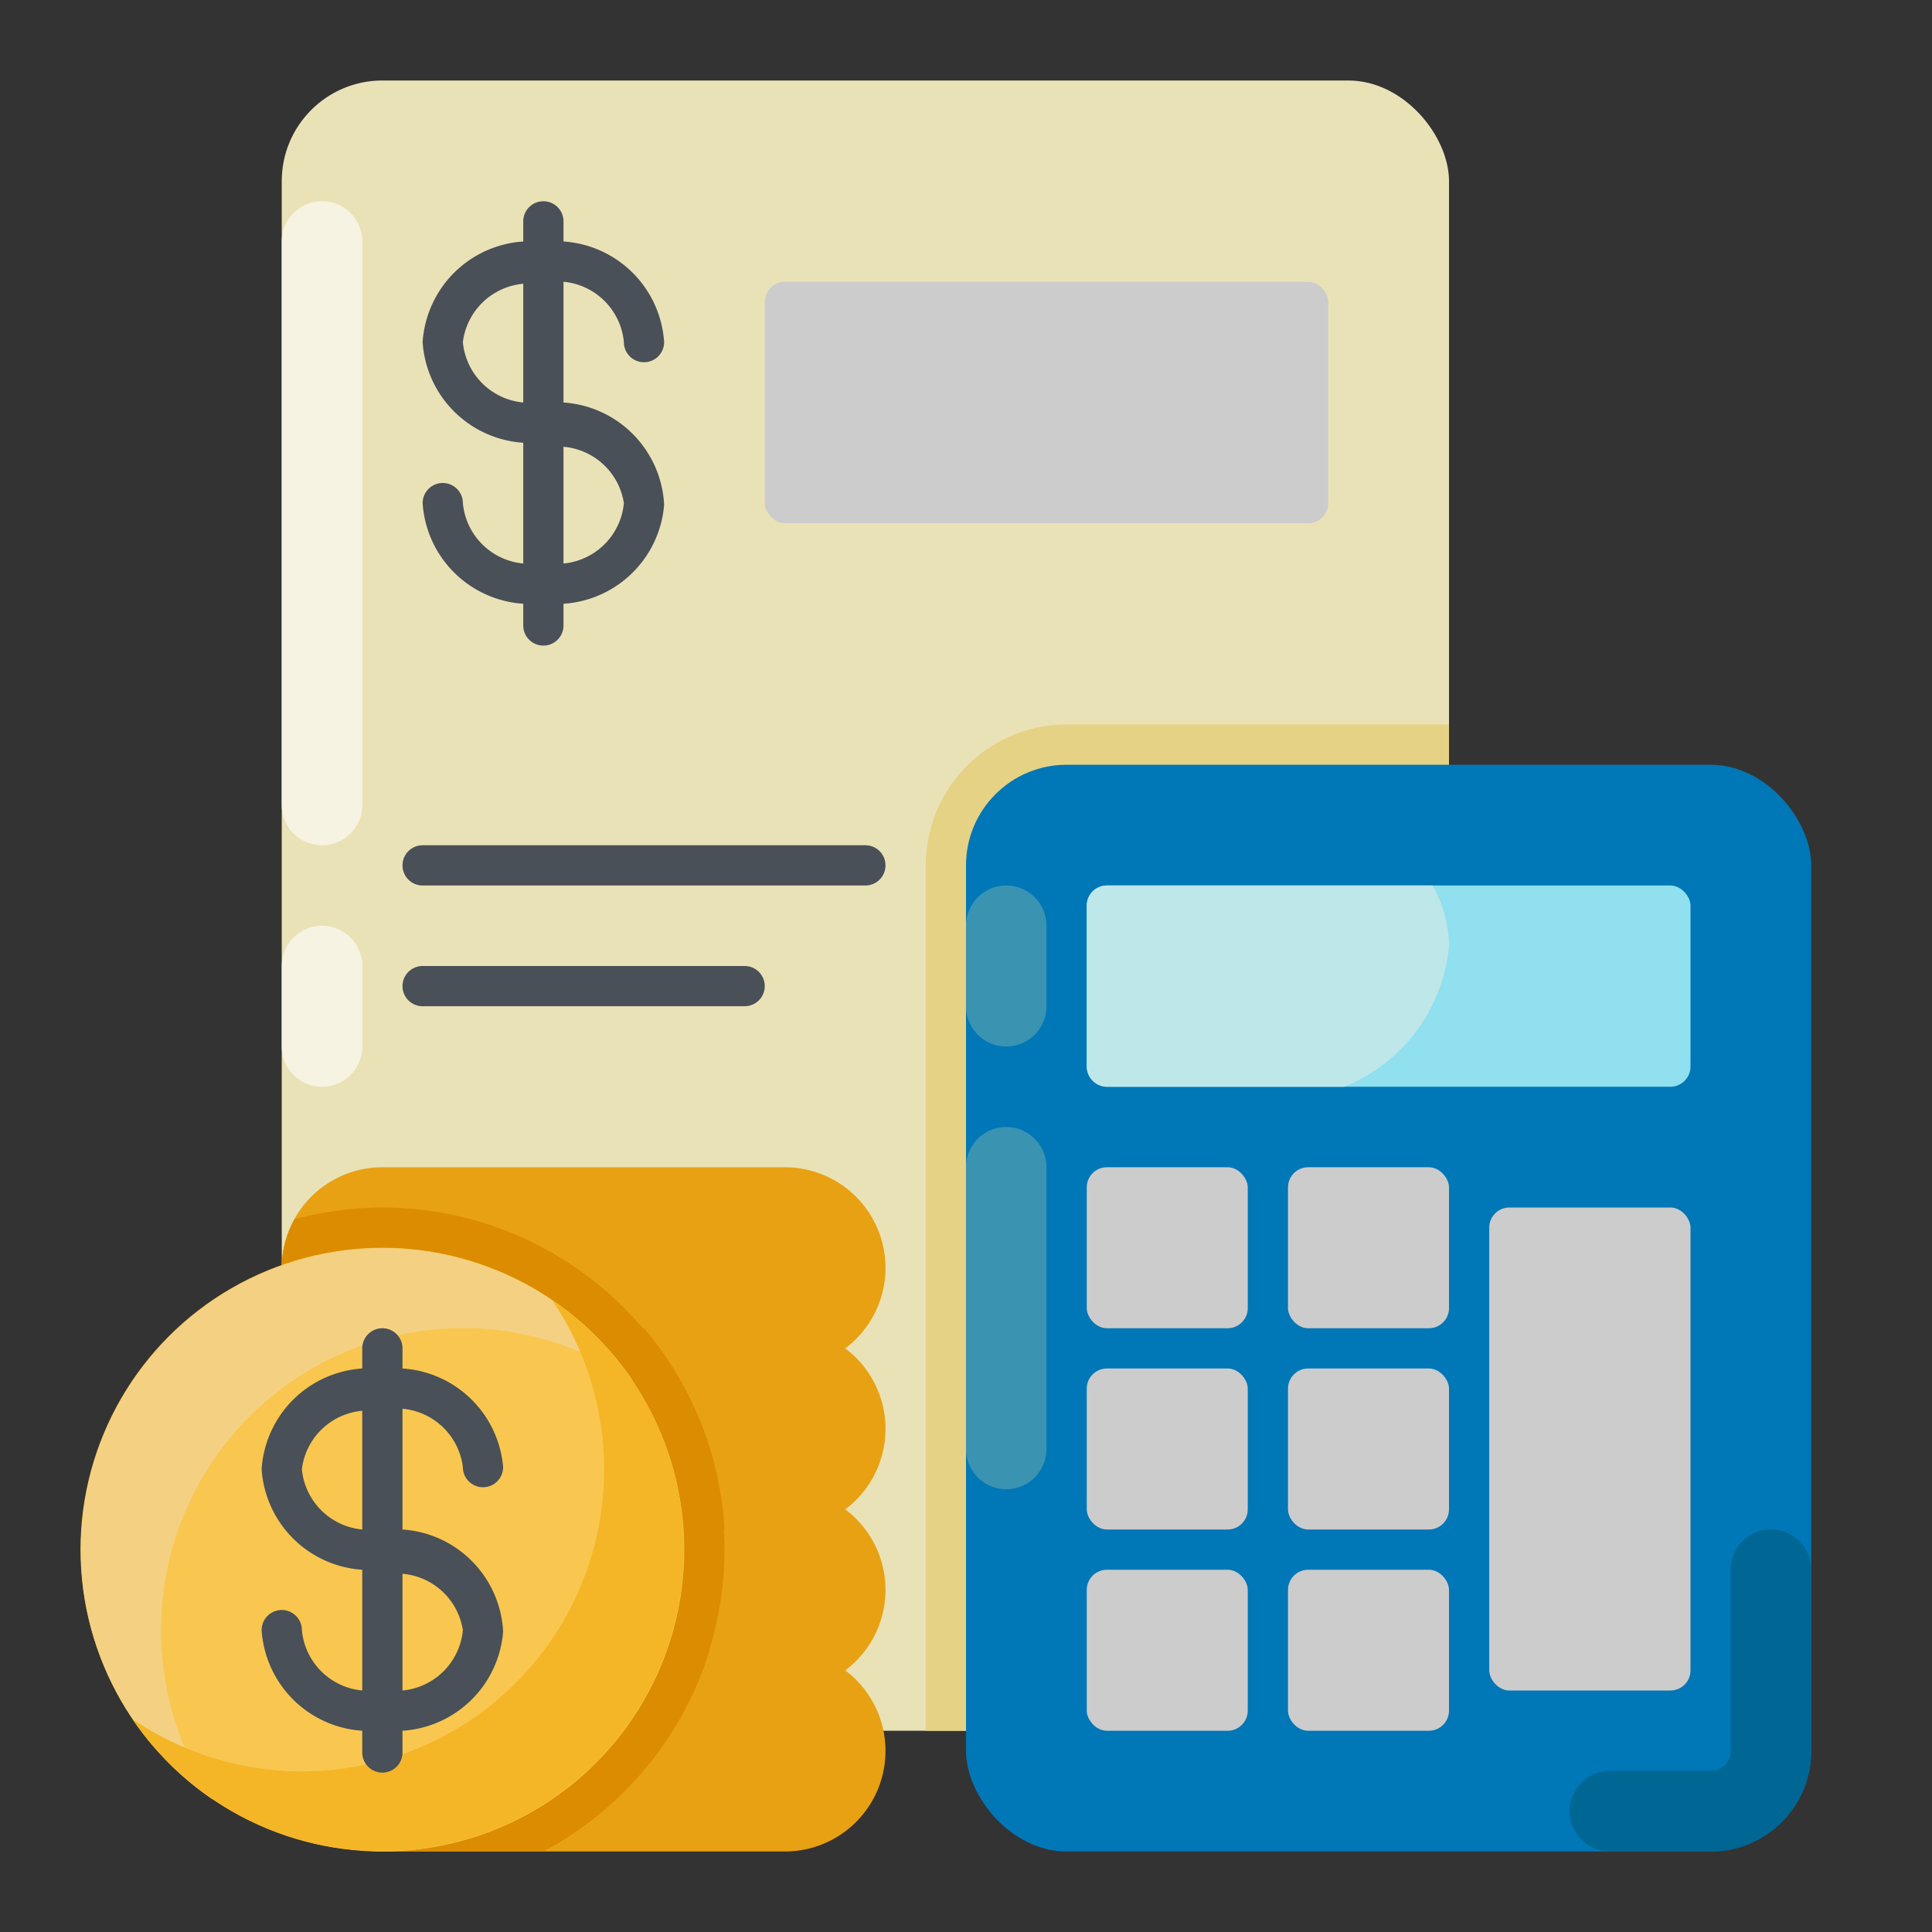 <svg id="Layer_1" data-name="Layer 1" xmlns="http://www.w3.org/2000/svg" viewBox="0 0 48 48"><rect x="0" y="0" width="48" height="48" fill="#333333" stroke="none"/><defs><style>.cls-1{fill:#eae2b7;}.cls-2{fill:#e5d285;}.cls-3{fill:#0077b6;}.cls-4{fill:#90e0ef;}.cls-5{fill:#ccc;}.cls-6{fill:#e8a113;}.cls-7{fill:#f7f3e2;}.cls-8{fill:#3b93b2;}.cls-9{fill:#db8c00;}.cls-10{fill:#bee7ea;}.cls-11{fill:#006693;}.cls-12{fill:#f9c74f;}.cls-13{fill:#f4d182;}.cls-14{fill:#f4b527;}.cls-15{fill:#495057;}</style></defs><rect class="cls-1" x="7" y="2" width="29" height="41" rx="2.5"/><path class="cls-2" d="M26.5,18A3.5,3.5,0,0,0,23,21.5V43H33.5A2.5,2.5,0,0,0,36,40.5V18Z"/><rect class="cls-3" x="24" y="19" width="21" height="27" rx="2.5"/><rect class="cls-4" x="27" y="22" width="15" height="5" rx="0.5"/><rect class="cls-5" x="32" y="29" width="4" height="4" rx="0.5"/><rect class="cls-5" x="27" y="29" width="4" height="4" rx="0.5"/><rect class="cls-5" x="32" y="34" width="4" height="4" rx="0.5"/><rect class="cls-5" x="27" y="34" width="4" height="4" rx="0.5"/><rect class="cls-5" x="32" y="39" width="4" height="4" rx="0.5"/><rect class="cls-5" x="27" y="39" width="4" height="4" rx="0.5"/><rect class="cls-5" x="37" y="30" width="5" height="12" rx="0.5"/><rect class="cls-5" x="19" y="7" width="14" height="6" rx="0.5"/><path class="cls-6" d="M19.5,41H9.5a2.5,2.5,0,0,0,0,5h10a2.5,2.5,0,0,0,0-5Z"/><path class="cls-6" d="M19.5,37H9.5a2.5,2.5,0,0,0,0,5h10a2.5,2.5,0,0,0,0-5Z"/><path class="cls-6" d="M19.5,33H9.5a2.5,2.5,0,0,0,0,5h10a2.5,2.5,0,0,0,0-5Z"/><path class="cls-6" d="M19.5,29H9.5a2.5,2.5,0,0,0,0,5h10a2.5,2.5,0,0,0,0-5Z"/><path class="cls-7" d="M7,20V6A1,1,0,0,1,9,6V20a1,1,0,0,1-2,0Z"/><path class="cls-7" d="M7,26V24a1,1,0,0,1,2,0v2a1,1,0,0,1-2,0Z"/><path class="cls-8" d="M24,25V23a1,1,0,0,1,2,0v2a1,1,0,0,1-2,0Z"/><path class="cls-8" d="M24,36V29a1,1,0,0,1,2,0v7a1,1,0,0,1-2,0Z"/><path class="cls-9" d="M16.7,34a8.5,8.5,0,0,0-7.2-4,8.75,8.75,0,0,0-2.18.29A2.49,2.49,0,0,0,9.5,34Z"/><path class="cls-9" d="M18,38a8.44,8.44,0,0,0-2-5H9.5a2.5,2.5,0,0,0,0,5Z"/><path class="cls-9" d="M7,39.5A2.5,2.5,0,0,0,9.5,42h7.74A8.52,8.52,0,0,0,18,38.5a8.29,8.29,0,0,0-.14-1.5H9.5A2.5,2.5,0,0,0,7,39.5Z"/><path class="cls-9" d="M9.5,41a2.5,2.5,0,0,0,0,5h4a8.52,8.52,0,0,0,4.13-5Z"/><path class="cls-10" d="M27,22.5v4a.5.5,0,0,0,.5.5h5.9A4.19,4.19,0,0,0,36,23.5a3.07,3.07,0,0,0-.41-1.5H27.5A.5.5,0,0,0,27,22.5Z"/><path class="cls-11" d="M42.5,46H40a1,1,0,0,1,0-2h2.5a.5.5,0,0,0,.5-.5V39a1,1,0,0,1,2,0v4.5A2.5,2.5,0,0,1,42.5,46Z"/><circle class="cls-12" cx="9.5" cy="38.5" r="7.5"/><path class="cls-13" d="M4,40.5a7.5,7.5,0,0,1,11.71-6.21A7.5,7.5,0,1,0,5.29,44.71,7.51,7.51,0,0,1,4,40.5Z"/><path class="cls-14" d="M13.71,32.29A7.5,7.5,0,0,1,3.29,42.71,7.5,7.5,0,1,0,13.71,32.29Z"/><path class="cls-15" d="M11.5,12.5a.5.5,0,0,0-1,0A2.68,2.68,0,0,0,13,15v.54a.5.5,0,0,0,1,0V15a2.68,2.68,0,0,0,2.5-2.46A2.68,2.68,0,0,0,14,10v-3A1.66,1.66,0,0,1,15.5,8.5a.5.5,0,0,0,1,0A2.68,2.68,0,0,0,14,6V5.5a.5.5,0,0,0-1,0V6A2.68,2.68,0,0,0,10.5,8.5,2.68,2.68,0,0,0,13,11v3A1.66,1.66,0,0,1,11.5,12.5Zm4,0A1.66,1.66,0,0,1,14,14v-2.9A1.66,1.66,0,0,1,15.5,12.5Zm-4-4A1.66,1.66,0,0,1,13,7.05V10A1.66,1.66,0,0,1,11.5,8.5Z"/><path class="cls-15" d="M21.5,21h-11a.5.5,0,0,0,0,1h11a.5.5,0,0,0,0-1Z"/><path class="cls-15" d="M18.5,24h-8a.5.5,0,0,0,0,1h8a.5.5,0,0,0,0-1Z"/><path class="cls-15" d="M10,43.5V43a2.68,2.68,0,0,0,2.5-2.46A2.68,2.68,0,0,0,10,38v-3a1.66,1.66,0,0,1,1.5,1.45.5.5,0,0,0,1,0A2.68,2.68,0,0,0,10,34V33.5a.5.5,0,0,0-1,0V34A2.68,2.68,0,0,0,6.5,36.5,2.68,2.68,0,0,0,9,39v3A1.66,1.66,0,0,1,7.5,40.5a.5.5,0,0,0-1,0A2.68,2.68,0,0,0,9,43v.54a.5.5,0,0,0,1,0Zm1.5-3A1.66,1.66,0,0,1,10,42v-2.9A1.66,1.66,0,0,1,11.5,40.5Zm-4-4A1.66,1.66,0,0,1,9,35.05V38A1.66,1.66,0,0,1,7.5,36.5Z"/></svg>